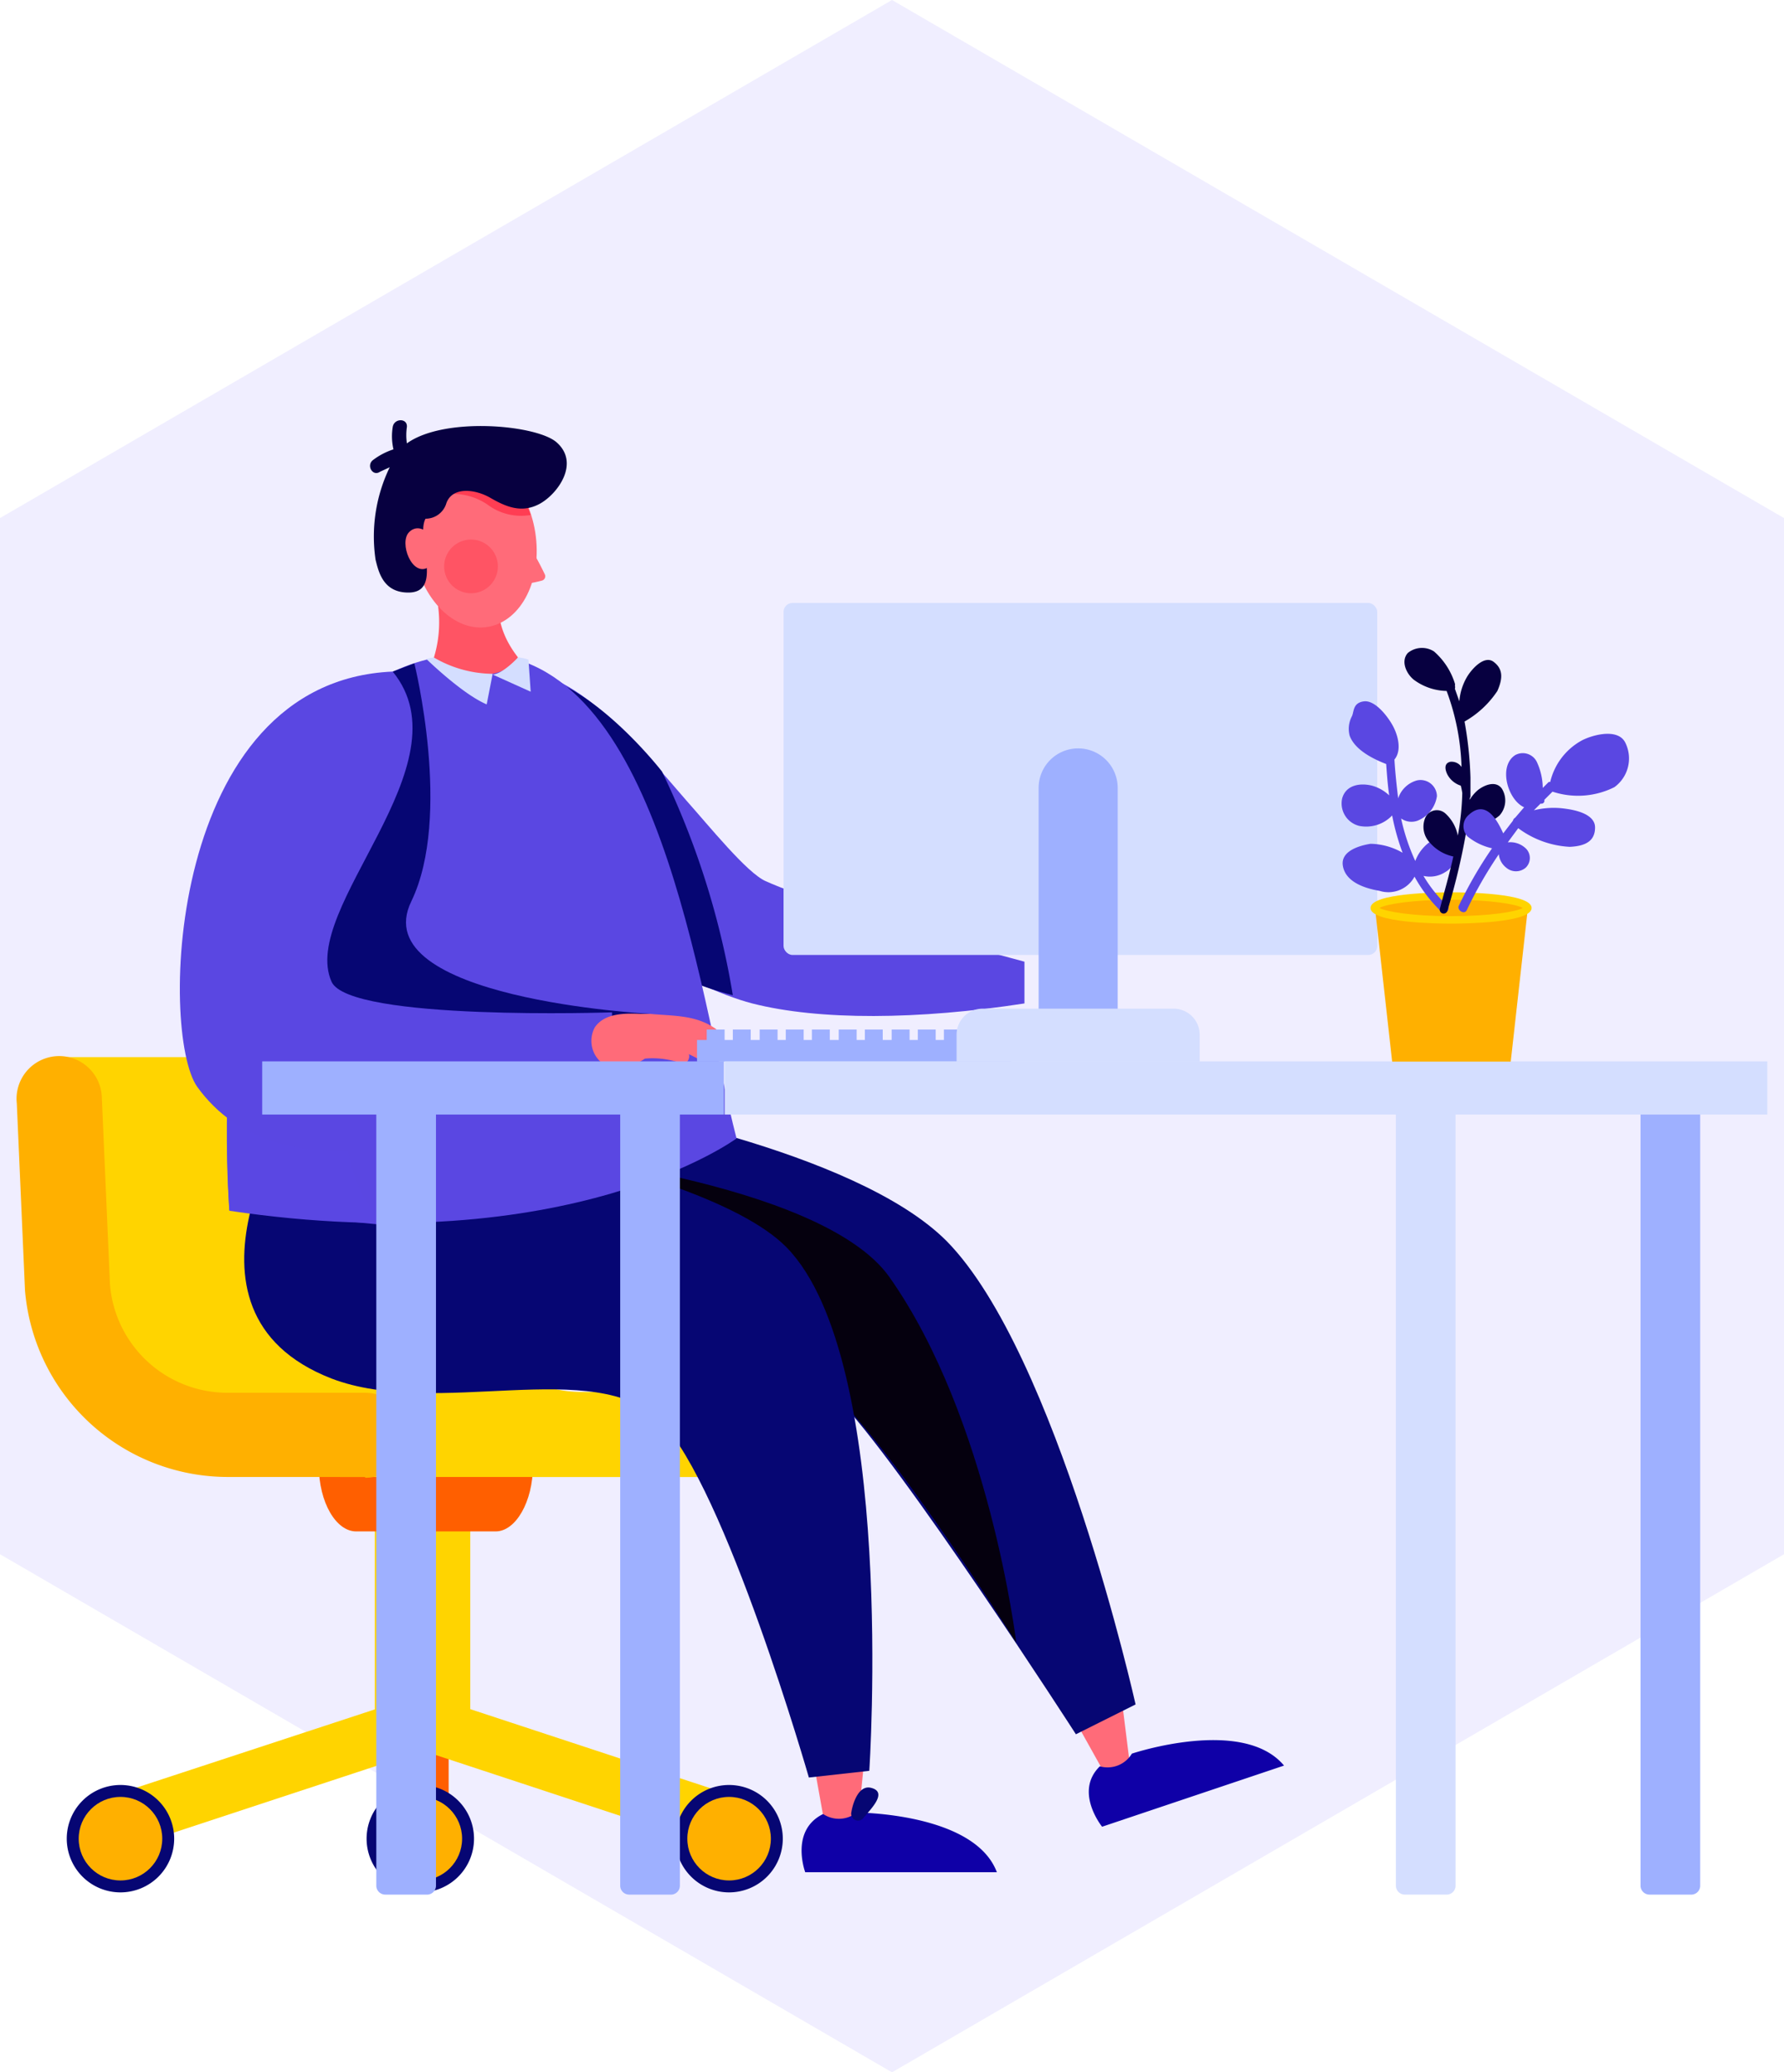 <svg id="Conventional" xmlns="http://www.w3.org/2000/svg" xmlns:xlink="http://www.w3.org/1999/xlink" width="147.086" height="170.882" viewBox="0 0 147.086 170.882">
  <defs>
    <linearGradient id="linear-gradient" x1="-132.169" y1="0.342" x2="-132.011" y2="0.444" gradientUnits="objectBoundingBox">
      <stop offset="0" stop-color="#05000e"/>
      <stop offset="1" stop-color="#05000e"/>
    </linearGradient>
    <linearGradient id="linear-gradient-2" x1="162.394" y1="4.27" x2="162.41" y2="5.758" gradientUnits="objectBoundingBox">
      <stop offset="0" stop-color="#060673"/>
      <stop offset="0.34" stop-color="#261e9d"/>
      <stop offset="0.78" stop-color="#4b3ccf"/>
      <stop offset="1" stop-color="#5a47e3"/>
    </linearGradient>
    <linearGradient id="linear-gradient-3" x1="188.672" y1="0.194" x2="187.949" y2="1.045" xlink:href="#linear-gradient-2"/>
    <linearGradient id="linear-gradient-4" x1="-179.83" y1="3.631" x2="-180.592" y2="5.184" xlink:href="#linear-gradient-2"/>
    <radialGradient id="radial-gradient" cx="1.085" cy="-2.761" r="0.496" gradientTransform="matrix(-1, 0.03, 0.03, 1, -2633.154, 39.488)" gradientUnits="objectBoundingBox">
      <stop offset="0" stop-color="#f63c4b"/>
      <stop offset="0.4" stop-color="#f84150"/>
      <stop offset="0.9" stop-color="#fe5060"/>
      <stop offset="1" stop-color="#ff5464"/>
    </radialGradient>
  </defs>
  <path id="Polygon_9" data-name="Polygon 9" d="M128.161,0l42.72,73.543-42.72,73.543H42.72L0,73.543,42.72,0Z" transform="translate(147.086 0) rotate(90)" fill="#f0eeff"/>
  <g id="아트웍_11" data-name="아트웍 11" transform="translate(73.543 95.441)">
    <g id="Group_12140" data-name="Group 12140" transform="translate(-72.169 -60.787)">
      <g id="Group_12128" data-name="Group 12128" transform="translate(0 52.506)">
        <path id="Path_35658" data-name="Path 35658" d="M50.4,171.4h4.612v9.839a.676.676,0,0,1-.676.676H51.076a.676.676,0,0,1-.676-.676Z" transform="translate(-19.396 -118.444)" fill="#ff5f00"/>
        <path id="Path_35659" data-name="Path 35659" d="M64.373,177.167a4.489,4.489,0,0,0-2.829-5.657l-20.908-6.887V152.2H33.687v12.545l-20.6,6.764a4.489,4.489,0,0,0-2.829,5.657l27.057-8.917h0Z" transform="translate(-3.852 -111.051)" fill="#ffd400"/>
        <path id="Path_35660" data-name="Path 35660" d="M49.168,145.6h5.473a1.23,1.23,0,0,1,1.23,1.23v16.05H48V146.768A1.23,1.23,0,0,1,49.168,145.6Z" transform="translate(-18.472 -108.51)" fill="#ffd400"/>
        <g id="Group_12125" data-name="Group 12125" transform="translate(4.131 60.028)">
          <path id="Path_35661" data-name="Path 35661" d="M15.555,187.328a4.428,4.428,0,1,0-4.428,4.428,4.428,4.428,0,0,0,4.428-4.428Z" transform="translate(-6.7 -182.9)" fill="#060673"/>
          <ellipse id="Ellipse_331" data-name="Ellipse 331" cx="3.444" cy="3.444" rx="3.444" ry="3.444" transform="translate(0.984 0.984)" fill="#ffb000"/>
        </g>
        <g id="Group_12126" data-name="Group 12126" transform="translate(28.852 60.028)">
          <path id="Path_35662" data-name="Path 35662" d="M55.755,187.328a4.428,4.428,0,1,0-4.428,4.428,4.428,4.428,0,0,0,4.428-4.428Z" transform="translate(-46.9 -182.9)" fill="#060673"/>
          <ellipse id="Ellipse_332" data-name="Ellipse 332" cx="3.444" cy="3.444" rx="3.444" ry="3.444" transform="translate(0.984 0.984)" fill="#ffb000"/>
        </g>
        <g id="Group_12127" data-name="Group 12127" transform="translate(54.31 60.028)">
          <path id="Path_35663" data-name="Path 35663" d="M97.155,187.328a4.428,4.428,0,1,0-4.428,4.428,4.428,4.428,0,0,0,4.428-4.428Z" transform="translate(-88.3 -182.9)" fill="#060673"/>
          <ellipse id="Ellipse_333" data-name="Ellipse 333" cx="3.444" cy="3.444" rx="3.444" ry="3.444" transform="translate(0.984 0.984)" fill="#ffb000"/>
        </g>
        <path id="Path_35664" data-name="Path 35664" d="M63.435,116.41a3.505,3.505,0,0,1-3.505,3.505H30.72l-2.091-.676c-5.288-1.66-18.756-6.088-19.617-7.441S5.2,85.294,5.2,85.294H34.41a3.505,3.505,0,0,1,3.751,3.2l.738,15.5a9.716,9.716,0,0,0,9.655,8.917H59.929A3.505,3.505,0,0,1,63.435,116.41Z" transform="translate(-1.991 -85.284)" fill="#ffd400"/>
        <path id="Path_35665" data-name="Path 35665" d="M55.074,145.511h-11.5c-1.66,0-3.075-2.4-3.075-5.411H58.149C58.149,143.052,56.734,145.511,55.074,145.511Z" transform="translate(-15.584 -106.392)" fill="#ff5f00"/>
        <path id="Path_35666" data-name="Path 35666" d="M78.105,133.705A3.505,3.505,0,0,1,74.6,137.21H43.3V130.2H74.6A3.505,3.505,0,0,1,78.105,133.705Z" transform="translate(-16.662 -102.58)" fill="#ffd400"/>
        <path id="Path_35667" data-name="Path 35667" d="M28.711,119.933H17.334A16.788,16.788,0,0,1,.669,104.56L-.007,89.125A3.516,3.516,0,1,1,7,88.572l.676,15.5a9.716,9.716,0,0,0,9.655,8.917H28.711a3.505,3.505,0,1,1,0,7.01Z" transform="translate(0.018 -85.303)" fill="#ffb000"/>
      </g>
      <path id="Path_35668" data-name="Path 35668" d="M141.8,172.945l2.4,4.3,2.152-.738-.676-5.411Z" transform="translate(-54.591 -65.823)" fill="#ff6b79"/>
      <path id="Path_35669" data-name="Path 35669" d="M147.274,178s9.163-3.075,12.545.984l-15,5.042s-2.337-2.89-.184-4.981A2.336,2.336,0,0,0,147.274,178Z" transform="translate(-55.329 -68.05)" fill="#0f00a7"/>
      <path id="Path_35670" data-name="Path 35670" d="M106.8,179.353l.861,4.8,2.829.185.553-5.534Z" transform="translate(-41.114 -68.788)" fill="#ff6b79"/>
      <path id="Path_35671" data-name="Path 35671" d="M67.991,91.6s21.461,3.628,29.087,11.315c9.1,9.286,15.558,38.188,15.558,38.188l-4.92,2.46s-14.451-22.445-19.8-27.857-21.092-.676-29.394-4.858C41.856,102.361,67.991,91.6,67.991,91.6Z" transform="translate(-20.384 -35.21)" fill="#060673"/>
      <g id="Group_12129" data-name="Group 12129" transform="translate(38.199 60.325)">
        <path id="Path_35672" data-name="Path 35672" d="M106.314,138.463s-12.36-19.678-17.1-22.138L62.1,102.674,65.79,98s24.413,2.337,30.07,10.331C104.1,120.015,106.314,138.463,106.314,138.463Z" transform="translate(-62.1 -98)" fill="url(#linear-gradient)"/>
      </g>
      <path id="Path_35673" data-name="Path 35673" d="M34.924,91.6S67.638,95.72,75.2,103.407c9.1,9.286,6.826,43.169,6.826,43.169l-4.981.553S70.16,123.146,64.81,117.735s-18.448-.184-27.119-3.505C23.3,108.634,34.924,91.6,34.924,91.6Z" transform="translate(-11.729 -35.21)" fill="#060673"/>
      <path id="Path_35674" data-name="Path 35674" d="M109.755,186.6s9.716,0,11.561,4.919h-15.8s-1.291-3.444,1.476-4.8A2.344,2.344,0,0,0,109.755,186.6Z" transform="translate(-40.501 -71.791)" fill="#0f00a7"/>
      <path id="Path_35675" data-name="Path 35675" d="M113.553,183.275c-1.045-.307-1.537,1.23-1.66,1.968a.569.569,0,0,0,1.045.43l.123-.123C113.43,185.058,114.906,183.644,113.553,183.275Z" transform="translate(-43.07 -70.495)" fill="#060673"/>
      <path id="Path_35676" data-name="Path 35676" d="M82.66,60.965c5.534,1.414,13.713,1.353,22.445,0V57.522S89.24,53.34,83.767,50.881c-1.537-.676-4.612-4.489-6.58-6.7C73.5,39.935,67.04,31.94,61.936,33.908,46.686,39.75,72.267,58.26,82.66,60.965Z" transform="translate(-22.016 -12.877)" fill="#5a47e2"/>
      <g id="Group_12130" data-name="Group 12130" transform="translate(43.918 21.338)">
        <path id="Path_35677" data-name="Path 35677" d="M86.527,60.673a67.462,67.462,0,0,0-5.842-18.448s-4.551-5.9-9.286-7.625c0,0,4.92,19.617,10.023,23.983C82.776,59.751,86.527,60.673,86.527,60.673Z" transform="translate(-71.4 -34.6)" fill="url(#linear-gradient-2)"/>
      </g>
      <path id="Path_35678" data-name="Path 35678" d="M70.185,71.17S56.472,81.317,28.37,77.135c0,0-3.751-46.243,20.6-45.936C63.79,31.384,66.988,58.81,70.185,71.17Z" transform="translate(-10.833 -11.951)" fill="#5a47e2"/>
      <g id="Group_12131" data-name="Group 12131" transform="translate(17.373 52.516)">
        <path id="Path_35679" data-name="Path 35679" d="M28.4,97.906a103.291,103.291,0,0,1,0-12.606s9.716.123,9.593,5.35a12.355,12.355,0,0,0,3.136,8.486Z" transform="translate(-28.233 -85.3)" fill="url(#linear-gradient-3)"/>
      </g>
      <g id="Group_12132" data-name="Group 12132" transform="translate(19.997 20.047)">
        <path id="Path_35680" data-name="Path 35680" d="M43.507,33.176S40.433,57.958,32.5,63.616L64.723,61.4s-23.614-1.23-19.678-9.286c3.382-7.01.246-19.617.246-19.617Z" transform="translate(-32.5 -32.5)" fill="url(#linear-gradient-4)"/>
      </g>
      <path id="Path_35681" data-name="Path 35681" d="M62.849,28.157s-1.66,3.136-6.949.061a10.024,10.024,0,0,0,.061-5.719l5.35,1.168S60.881,25.636,62.849,28.157Z" transform="translate(-21.514 -8.602)" fill="#ff5464"/>
      <path id="Path_35682" data-name="Path 35682" d="M57,4.872c-2.767.43-4.489,3.936-3.874,7.81s3.382,6.641,6.149,6.149,4.489-3.936,3.874-7.81S59.763,4.441,57,4.872Z" transform="translate(-20.396 -1.797)" fill="#ff6b79"/>
      <path id="Path_35683" data-name="Path 35683" d="M66.7,14.5a23.736,23.736,0,0,1,2.214,3.751.369.369,0,0,1-.246.492,10.885,10.885,0,0,1-2.521.369C65.342,18.989,66.7,14.5,66.7,14.5Z" transform="translate(-25.36 -5.522)" fill="#ff6b79"/>
      <g id="Group_12133" data-name="Group 12133" transform="translate(35.246 9.838)">
        <path id="Path_35684" data-name="Path 35684" d="M57.3,18.175A2.214,2.214,0,1,0,59.452,15.9,2.214,2.214,0,0,0,57.3,18.175Z" transform="translate(-57.299 -15.899)" fill="url(#radial-gradient)"/>
      </g>
      <path id="Path_35685" data-name="Path 35685" d="M62.34,7.944A9.655,9.655,0,0,1,63.2,9.789a4.612,4.612,0,0,1-3.567-.861A5.1,5.1,0,0,0,54.1,8.805l.492-2.275L61.91,5.3Z" transform="translate(-20.821 -1.979)" fill="#ff3d53"/>
      <path id="Path_35686" data-name="Path 35686" d="M62.7,1.683C60.976.269,53.474-.407,50.4,1.806a4.674,4.674,0,0,1,0-1.353c.061-.738-1.045-.738-1.168,0A4.8,4.8,0,0,0,49.292,2.3a5.719,5.719,0,0,0-1.66.861c-.615.43-.062,1.414.553.984l.8-.369A13.108,13.108,0,0,0,47.817,11.4c.246.984.615,2.644,2.583,2.706,3.136.123.676-4.489,1.537-6.088a1.783,1.783,0,0,0,1.722-1.291C54.151,5.373,56,5.557,57.287,6.3s2.583,1.291,4.059.492S64.727,3.405,62.7,1.683Z" transform="translate(-18.227 0.1)" fill="#070040"/>
      <path id="Path_35687" data-name="Path 35687" d="M54.255,15.009s-.984-1.168-1.845-.307.246,3.751,1.6,2.89S54.255,15.009,54.255,15.009Z" transform="translate(-20.053 -5.478)" fill="#ff6b79"/>
      <path id="Path_35688" data-name="Path 35688" d="M65.891,31.7s-1.23,1.353-2.091,1.414l3.136,1.414-.185-2.644A3.321,3.321,0,0,0,65.891,31.7Z" transform="translate(-24.556 -12.145)" fill="#d4deff"/>
      <path id="Path_35689" data-name="Path 35689" d="M60.373,33.053A9.716,9.716,0,0,1,55.515,31.7l-.615.123s2.952,2.89,4.981,3.751Z" transform="translate(-21.129 -12.145)" fill="#d4deff"/>
      <path id="Path_35690" data-name="Path 35690" d="M39.41,33.6C20.777,34.4,20.162,63.486,23.3,67.852c6.58,9.1,21.4,4.981,34.191-1.476V61.7s-21.646.738-23.122-2.521C31.662,53.094,45.682,41.287,39.41,33.6Z" transform="translate(-8.406 -12.877)" fill="#5a47e2"/>
      <path id="Path_35691" data-name="Path 35691" d="M87.712,81.578l-.246-.123a.615.615,0,0,0-.184-.738c-1.66-1.168-3.505-1.045-5.411-1.23h-.8c-1.291-.061-2.952-.061-3.751,1.107A2.337,2.337,0,0,0,78,83.607a3.7,3.7,0,0,0,3.444-.43,6.949,6.949,0,0,1,2.952.369c.492.184.8-.369.676-.738l.861.43c.553.369,1.045-.369.738-.8l.369.184C87.774,82.931,88.389,81.947,87.712,81.578Z" transform="translate(-29.651 -30.538)" fill="#ff6b79"/>
      <g id="Group_12136" data-name="Group 12136" transform="translate(20.243 15.066)">
        <path id="Path_35692" data-name="Path 35692" d="M.676,0H4.182A.738.738,0,0,1,4.92.738v66.6H0V.738A.738.738,0,0,1,.676,0Z" transform="translate(14.328 106.507) rotate(180)" fill="#9eb0ff"/>
        <g id="Group_12135" data-name="Group 12135" transform="translate(35.851 35.174)">
          <rect id="Rectangle_13502" data-name="Rectangle 13502" width="25.889" height="1.783" transform="translate(0 0.861)" fill="#9eb0ff"/>
          <g id="Group_12134" data-name="Group 12134" transform="translate(0.799)">
            <rect id="Rectangle_13503" data-name="Rectangle 13503" width="1.476" height="1.064" fill="#9eb0ff"/>
            <rect id="Rectangle_13504" data-name="Rectangle 13504" width="1.476" height="1.064" transform="translate(2.152)" fill="#9eb0ff"/>
            <rect id="Rectangle_13505" data-name="Rectangle 13505" width="1.476" height="1.064" transform="translate(4.366)" fill="#9eb0ff"/>
            <rect id="Rectangle_13506" data-name="Rectangle 13506" width="1.476" height="1.064" transform="translate(6.518)" fill="#9eb0ff"/>
            <rect id="Rectangle_13507" data-name="Rectangle 13507" width="1.476" height="1.064" transform="translate(8.671)" fill="#9eb0ff"/>
            <rect id="Rectangle_13508" data-name="Rectangle 13508" width="1.476" height="1.064" transform="translate(10.884)" fill="#9eb0ff"/>
            <rect id="Rectangle_13509" data-name="Rectangle 13509" width="1.476" height="1.064" transform="translate(13.037)" fill="#9eb0ff"/>
            <rect id="Rectangle_13510" data-name="Rectangle 13510" width="1.476" height="1.064" transform="translate(15.25)" fill="#9eb0ff"/>
            <rect id="Rectangle_13511" data-name="Rectangle 13511" width="1.476" height="1.064" transform="translate(17.403)" fill="#9eb0ff"/>
            <rect id="Rectangle_13512" data-name="Rectangle 13512" width="1.476" height="1.064" transform="translate(19.555)" fill="#9eb0ff"/>
            <rect id="Rectangle_13513" data-name="Rectangle 13513" width="1.476" height="1.064" transform="translate(21.769)" fill="#9eb0ff"/>
          </g>
        </g>
        <path id="Path_35693" data-name="Path 35693" d="M.676,0H4.182A.738.738,0,0,1,4.92.738v66.6H0V.738A.738.738,0,0,1,.676,0Z" transform="translate(34.437 106.507) rotate(180)" fill="#9eb0ff"/>
        <path id="Path_35694" data-name="Path 35694" d="M.676,0H4.182A.738.738,0,0,1,4.92.738v66.6H0V.738A.738.738,0,0,1,.676,0Z" transform="translate(98.39 106.507) rotate(180)" fill="#d4deff"/>
        <path id="Path_35695" data-name="Path 35695" d="M.676,0H4.182A.738.738,0,0,1,4.92.738v66.6H0V.738A.738.738,0,0,1,.676,0Z" transform="translate(118.56 106.507) rotate(180)" fill="#9eb0ff"/>
        <rect id="Rectangle_13514" data-name="Rectangle 13514" width="48.949" height="29.025" rx="0.738" transform="translate(42.984)" fill="#d4deff"/>
        <rect id="Rectangle_13515" data-name="Rectangle 13515" width="85.968" height="4.385" transform="translate(124.095 42.185) rotate(180)" fill="#d4deff"/>
        <rect id="Rectangle_13516" data-name="Rectangle 13516" width="38.065" height="4.385" transform="translate(38.065 42.185) rotate(180)" fill="#9eb0ff"/>
        <path id="Path_35696" data-name="Path 35696" d="M143.518,66.468H137V47.159a3.259,3.259,0,0,1,3.259-3.259h0a3.259,3.259,0,0,1,3.259,3.259Z" transform="translate(-72.985 -31.909)" fill="#9eb0ff"/>
        <path id="Path_35697" data-name="Path 35697" d="M128.091,78.8h15.8a2.152,2.152,0,0,1,2.152,2.152v2.214H126V80.891A2.152,2.152,0,0,1,128.091,78.8Z" transform="translate(-68.749 -45.347)" fill="#d4deff"/>
      </g>
      <g id="Group_12139" data-name="Group 12139" transform="translate(109.238 18.774)">
        <g id="Group_12137" data-name="Group 12137" transform="translate(2.384 20.151)">
          <path id="Path_35698" data-name="Path 35698" d="M194.706,65.3l-1.414,12.668h-9.778L182.1,65.3Z" transform="translate(-181.731 -64.009)" fill="#ffb000"/>
          <path id="Path_35699" data-name="Path 35699" d="M182.1,64.684c0,.553,2.829.984,6.334.984s6.334-.43,6.334-.984-2.829-.984-6.334-.984S182.1,64.13,182.1,64.684Z" transform="translate(-181.731 -63.393)" fill="#ffb000"/>
          <path id="Path_35700" data-name="Path 35700" d="M181.5,64.491c0-1.23,5.534-1.291,6.641-1.291s6.641.061,6.641,1.291-5.534,1.291-6.641,1.291S181.5,65.721,181.5,64.491Zm6.641-.676c-3.2,0-5.411.369-5.9.676.553.307,2.706.676,5.9.676s5.411-.369,5.9-.676C193.553,64.184,191.4,63.815,188.141,63.815Z" transform="translate(-181.5 -63.2)" fill="#ffd400"/>
        </g>
        <g id="Group_12138" data-name="Group 12138" transform="translate(0 0)">
          <path id="Path_35701" data-name="Path 35701" d="M177.732,51.185c.246,1.353,1.906,1.845,3.013,2.029a2.446,2.446,0,0,0,2.89-1.168,11.868,11.868,0,0,0,2.214,2.89c.307.307.8-.184.492-.492a11.252,11.252,0,0,1-1.968-2.46,2.337,2.337,0,0,0,1.783-.307,1.66,1.66,0,0,0,.8-1.906,1.291,1.291,0,0,0-1.722-.8,3.4,3.4,0,0,0-1.537,1.783,16.85,16.85,0,0,1-1.168-3.505,1.476,1.476,0,0,0,1.353.184,2.583,2.583,0,0,0,1.6-2.029,1.353,1.353,0,0,0-1.66-1.291,2.275,2.275,0,0,0-1.537,1.476c-.123-1.045-.246-2.152-.307-3.2h0c.615-.738.307-1.968-.123-2.767s-1.476-2.152-2.4-2.029-.8.861-.984,1.23a2.214,2.214,0,0,0-.185,1.6c.43,1.168,1.906,1.906,3.013,2.337.062.861.123,1.722.246,2.583a3.382,3.382,0,0,0-1.414-.8c-.984-.246-2.152-.061-2.46,1.045a1.906,1.906,0,0,0,1.414,2.275A2.952,2.952,0,0,0,181.79,47a19.185,19.185,0,0,0,.861,3.075,5.473,5.473,0,0,0-2.644-.738C179.208,49.463,177.486,49.894,177.732,51.185Z" transform="translate(-177.623 -33.186)" fill="#5a47e2"/>
          <path id="Path_35702" data-name="Path 35702" d="M189.521,33.978a19.493,19.493,0,0,1,1.23,6.272.984.984,0,0,0-.922-.43c-.553.123-.43.676-.246,1.045a1.906,1.906,0,0,0,1.107.922,5.108,5.108,0,0,1,.123.615,22.019,22.019,0,0,1-.369,3.505,3.321,3.321,0,0,0-1.045-1.845,1.045,1.045,0,0,0-1.66.43,1.906,1.906,0,0,0,.43,2.029,3.505,3.505,0,0,0,1.906,1.107c-.308,1.414-.738,2.89-1.107,4.3a.321.321,0,0,0,.615.184,54.922,54.922,0,0,0,1.66-7.133h0a3.161,3.161,0,0,0,2.644-.738,1.845,1.845,0,0,0,.184-2.214c-.492-.676-1.414-.307-1.968.123a3.259,3.259,0,0,0-.676.8v-.123a.308.308,0,0,0,.061-.184V41.112A31.06,31.06,0,0,0,191,36.5a7.929,7.929,0,0,0,2.706-2.521c.492-1.107.43-1.845-.307-2.4s-1.722.492-2.152,1.168a4.673,4.673,0,0,0-.676,2.091l-.369-1.045a.369.369,0,0,0,0-.246.307.307,0,0,0,0-.184,5.781,5.781,0,0,0-1.722-2.644,1.845,1.845,0,0,0-2.152.123c-.615.676-.123,1.722.492,2.214a4.674,4.674,0,0,0,2.706.922Z" transform="translate(-180.864 -30.431)" fill="#070040"/>
          <path id="Path_35703" data-name="Path 35703" d="M193.973,56.491a34.373,34.373,0,0,1,2.644-4.612,1.6,1.6,0,0,0,.615,1.107,1.23,1.23,0,0,0,1.6,0,1.107,1.107,0,0,0,.062-1.537,1.845,1.845,0,0,0-1.537-.553l.861-1.168a7.768,7.768,0,0,0,4.243,1.537c1.414-.062,2.091-.553,2.091-1.6s-1.476-1.414-2.4-1.537a6.765,6.765,0,0,0-2.644.123l.553-.553a.246.246,0,0,0,.307-.307h0l.676-.676h0a6.7,6.7,0,0,0,5.1-.369,2.925,2.925,0,0,0,.922-3.628c-.553-1.23-2.583-.738-3.567-.246a5.288,5.288,0,0,0-2.644,3.444h-.123l-.492.492a5.227,5.227,0,0,0-.492-2.152,1.291,1.291,0,0,0-1.783-.553c-1.414.922-.615,3.69.738,4.3l-.738.861a.369.369,0,0,0-.184.246l-.8,1.045c-.553-1.23-1.476-2.767-2.829-1.537a1.23,1.23,0,0,0-.123,1.783,4.858,4.858,0,0,0,2.029.984,34.007,34.007,0,0,0-2.767,4.8C193.236,56.553,193.789,56.86,193.973,56.491Z" transform="translate(-183.656 -34.864)" fill="#5a47e2"/>
        </g>
      </g>
    </g>
  </g>
</svg>
